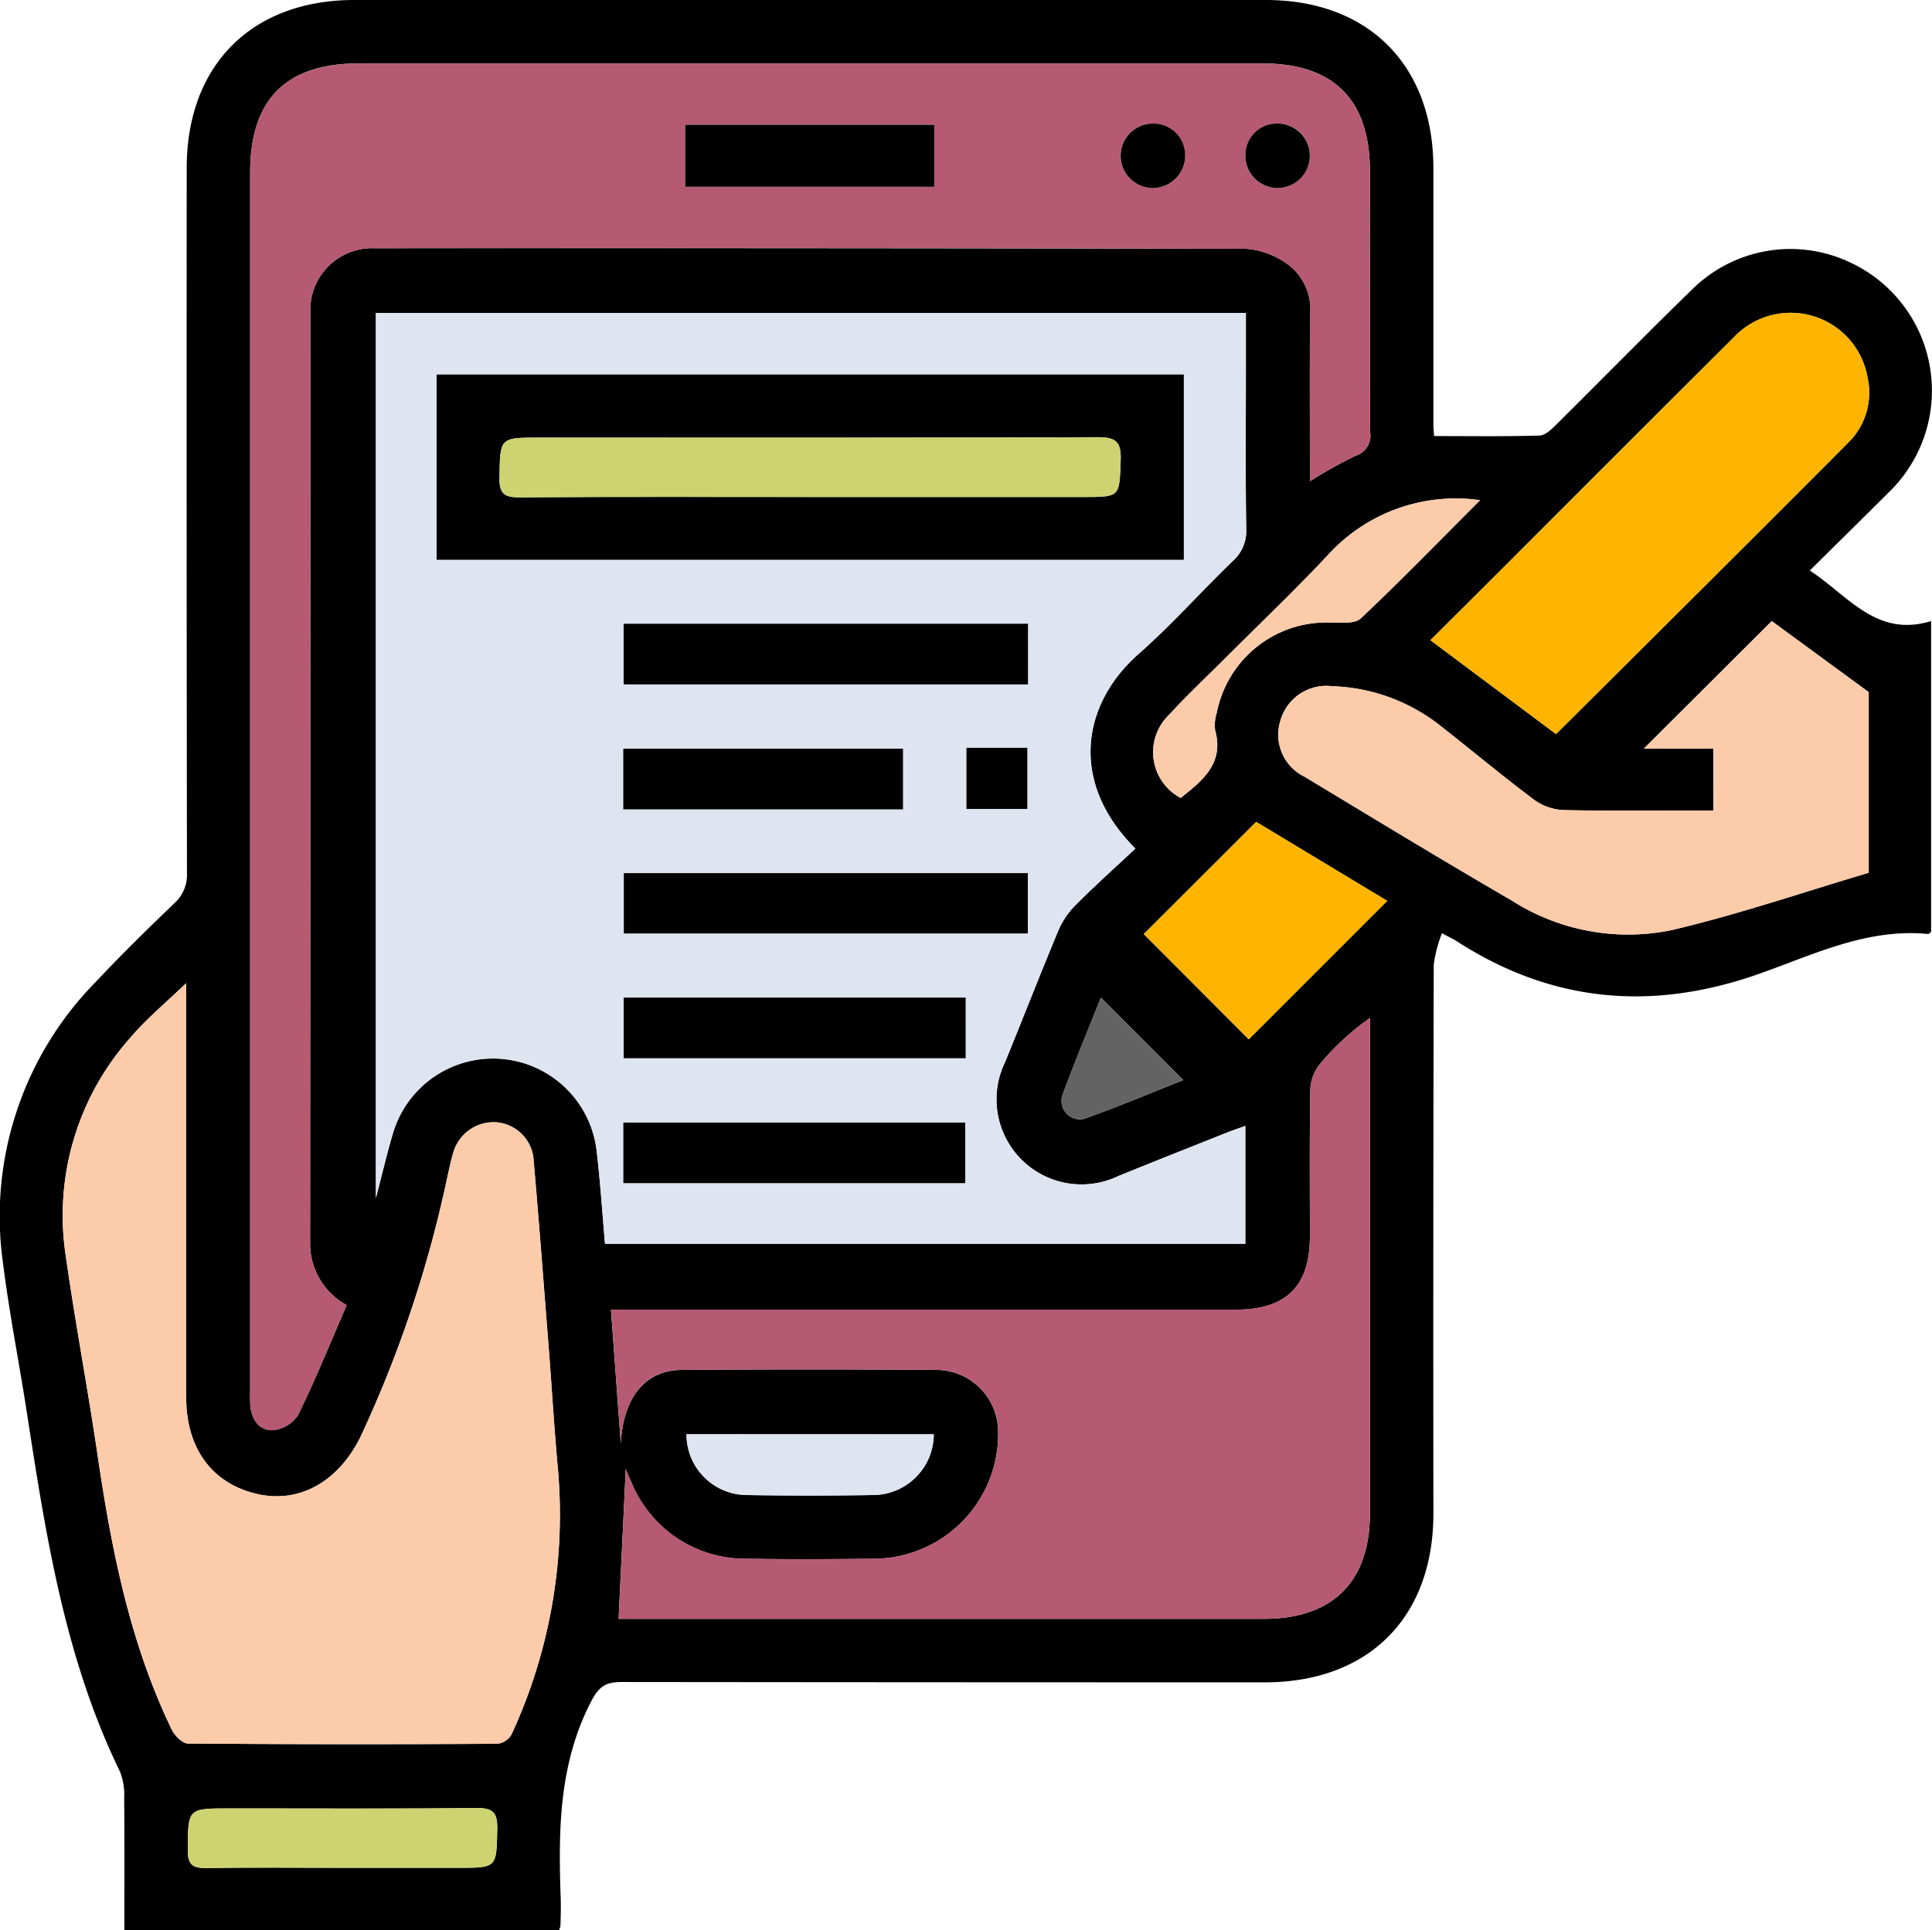 <svg id="Grupo_894257" data-name="Grupo 894257" xmlns="http://www.w3.org/2000/svg" xmlns:xlink="http://www.w3.org/1999/xlink" width="117.826" height="117.754" viewBox="0 0 117.826 117.754">
  <defs>
    <clipPath id="clip-path">
      <rect id="Rectángulo_332400" data-name="Rectángulo 332400" width="117.826" height="117.754" fill="none"/>
    </clipPath>
  </defs>
  <g id="Grupo_894254" data-name="Grupo 894254" clip-path="url(#clip-path)">
    <path id="Trazado_621366" data-name="Trazado 621366" d="M87.939,56.93a8.279,8.279,0,0,0-.5,1.905q-.042,16.745-.021,33.49c0,6.343-3.953,10.3-10.292,10.3q-19.6,0-39.2-.021c-1.043,0-1.429.3-1.931,1.294-1.93,3.808-1.94,7.831-1.8,11.911.019.553,0,1.108-.015,1.662a1.33,1.33,0,0,1-.091.287H7.584c0-2.724.014-5.405-.011-8.086a3.867,3.867,0,0,0-.26-1.611c-3.358-6.9-4.512-14.366-5.665-21.835C1.177,83.176.573,80.146.188,77.088a20.384,20.384,0,0,1,5.661-17.2c1.542-1.646,3.157-3.226,4.785-4.789a2.338,2.338,0,0,0,.768-1.863q-.031-21.5-.015-42.991C11.387,3.977,15.353,0,21.609,0Q49.405,0,77.2,0c6.252,0,10.214,3.978,10.217,10.25q0,7.838,0,15.677c0,.19.024.38.044.674,2.182,0,4.308.032,6.431-.032.353-.01.741-.392,1.033-.682,2.757-2.729,5.467-5.507,8.252-8.209a8.51,8.51,0,0,1,9.561-1.714,8.628,8.628,0,0,1,2.427,14.093c-1.568,1.564-3.146,3.117-4.793,4.746,2.348,1.532,4.067,4.11,7.4,3.082V56.841c-.061.047-.126.14-.181.134-3.7-.366-6.966,1.247-10.287,2.422-6.527,2.31-12.661,1.777-18.49-2-.165-.107-.347-.187-.878-.471M22.924,19.088V73.082c.391-1.5.668-2.687,1.013-3.858a6.363,6.363,0,0,1,12.453,1c.22,1.876.342,3.763.509,5.656H75.95v-7.2c-.425.155-.788.276-1.145.418-2.2.877-4.409,1.748-6.6,2.641a5.187,5.187,0,0,1-6.915-6.93c1.091-2.67,2.136-5.359,3.247-8.021a4.939,4.939,0,0,1,1.029-1.548c1.191-1.2,2.449-2.324,3.679-3.477-4.106-4.1-3.209-8.87.186-11.864,2.015-1.777,3.809-3.8,5.745-5.671A2.434,2.434,0,0,0,76,32.275c-.048-3.284-.02-6.569-.02-9.854V19.088Zm-1.78,60.527a4.274,4.274,0,0,1-2.232-3.691q.018-28.438.013-56.875a3.768,3.768,0,0,1,3.881-3.908q26.6-.015,53.207.036a4.95,4.95,0,0,1,2.566.979A3.406,3.406,0,0,1,79.9,19.182c-.028,3.349-.01,6.7-.01,10.174A27.626,27.626,0,0,1,82.677,27.8a1.286,1.286,0,0,0,.885-1.432c-.027-5.3-.014-10.607-.015-15.911,0-4.373-2.205-6.588-6.56-6.588H21.881c-4.434,0-6.623,2.2-6.624,6.642q0,37.046,0,74.093c0,.356-.012.713.008,1.068.047.85.491,1.562,1.308,1.572a2.073,2.073,0,0,0,1.592-.9c1.076-2.189,1.991-4.458,2.979-6.733M11.357,59.969c-1.234,1.193-2.407,2.155-3.374,3.292A16.306,16.306,0,0,0,4.005,76.583c.575,4.068,1.345,8.108,1.943,12.173.848,5.766,1.966,11.452,4.523,16.749.179.371.657.85,1,.852q9.439.077,18.878.013a1.149,1.149,0,0,0,.845-.571,31.942,31.942,0,0,0,2.841-16.048c-.235-2.52-.38-5.048-.577-7.572-.3-3.785-.582-7.571-.913-11.354a2.477,2.477,0,0,0-2.252-2.361,2.554,2.554,0,0,0-2.666,1.908c-.129.414-.211.843-.311,1.266a73.218,73.218,0,0,1-5.345,16.04c-1.365,2.733-3.743,4.055-6.317,3.45-2.732-.641-4.295-2.774-4.3-5.878q0-11.93,0-23.86V59.969M37.731,98.752H38.96q19.059,0,38.117,0c4.2,0,6.47-2.263,6.471-6.442q0-14.543,0-29.086V62.1a15.586,15.586,0,0,0-3.009,2.762,2.657,2.657,0,0,0-.624,1.528c-.058,3.007-.027,6.015-.029,9.022,0,3.049-1.44,4.478-4.512,4.478H37.26l.6,8.176c.139-2.779,1.462-4.477,3.7-4.5q7.836-.067,15.674,0a3.779,3.779,0,0,1,3.636,3.671,7.611,7.611,0,0,1-7.5,7.848c-2.612.025-5.225.041-7.837,0a7.492,7.492,0,0,1-7.007-4.62c-.148-.3-.268-.623-.364-.848-.142,2.971-.286,5.993-.436,9.14m66.764-49.313c-3.1,0-6.135.036-9.171-.03a3.317,3.317,0,0,1-1.8-.654c-1.929-1.45-3.784-3-5.684-4.491a11.194,11.194,0,0,0-6.577-2.409,2.916,2.916,0,0,0-3.18,2.117,2.85,2.85,0,0,0,1.485,3.407c4.2,2.535,8.391,5.087,12.633,7.549a13.16,13.16,0,0,0,9.7,1.813c4.091-.954,8.083-2.329,12.065-3.506V42.218l-5.912-4.333-7.8,7.781h4.235ZM87.234,39.05,94.9,44.781c5.954-5.933,11.91-11.84,17.826-17.787A4.267,4.267,0,0,0,113.9,23.05a4.76,4.76,0,0,0-8.143-2.488Q98.814,27.473,91.9,34.409c-1.565,1.564-3.136,3.122-4.662,4.641M84.6,54.953l-7.99-4.818-6.853,6.845,6.4,6.416L84.6,54.953M20.822,113.936h7.116c2.381,0,2.337,0,2.388-2.365.021-.964-.233-1.289-1.245-1.279-5.02.05-10.041.023-15.061.023-2.593,0-2.548,0-2.568,2.543-.008.945.356,1.107,1.188,1.094,2.727-.043,5.455-.016,8.183-.016M90.267,30.51a10.543,10.543,0,0,0-9.332,3.4c-2.082,2.219-4.292,4.317-6.444,6.47-1.062,1.062-2.16,2.092-3.17,3.2a3.161,3.161,0,0,0,.685,5.094c1.325-1.059,2.667-2.1,2.1-4.135a2.4,2.4,0,0,1,.1-1.053,6.817,6.817,0,0,1,7.009-5.51c.6,0,1.421.083,1.778-.255,2.431-2.3,4.764-4.7,7.275-7.21M56.947,87.492H41.867A3.7,3.7,0,0,0,45.6,91.2q3.79.063,7.582,0a3.724,3.724,0,0,0,3.768-3.707M67.139,60.858c-.764,1.924-1.593,3.915-2.339,5.936a1.12,1.12,0,0,0,1.3,1.457c2.088-.734,4.13-1.6,6.064-2.365l-5.021-5.028" transform="translate(0 0)"/>
    <path id="Trazado_621367" data-name="Trazado 621367" d="M72.393,60.279h53.059v3.333c0,3.285-.028,6.57.02,9.854a2.436,2.436,0,0,1-.832,1.956c-1.935,1.87-3.73,3.895-5.745,5.671-3.4,2.994-4.293,7.762-.186,11.864-1.23,1.153-2.488,2.282-3.679,3.477A4.934,4.934,0,0,0,114,97.983c-1.111,2.662-2.157,5.351-3.247,8.021a5.187,5.187,0,0,0,6.916,6.93c2.2-.894,4.4-1.764,6.6-2.641.356-.142.72-.264,1.145-.418v7.2H86.368c-.167-1.893-.288-3.78-.509-5.655a6.363,6.363,0,0,0-12.453-1c-.345,1.17-.623,2.361-1.013,3.857Zm49.274,3.758H76.1v11.3h45.57Zm-9.5,15.2H87.5v3.7h24.659Zm-.01,15.213H87.513v3.68h24.639Zm-3.792,7.593H87.5v3.7H108.36ZM87.485,113.364h20.851v-3.692H87.485Zm0-22.8h17.059v-3.7H87.481Zm20.929-.026h3.713V86.809H108.41Z" transform="translate(-49.469 -41.191)" fill="#dee4f0"/>
    <path id="Trazado_621368" data-name="Trazado 621368" d="M54.06,87.97c-.988,2.275-1.9,4.544-2.979,6.733a2.073,2.073,0,0,1-1.592.9c-.816-.009-1.261-.722-1.308-1.572-.02-.355-.007-.712-.007-1.068q0-37.046,0-74.092c0-4.447,2.189-6.642,6.624-6.643H109.9c4.354,0,6.559,2.215,6.56,6.588,0,5.3-.012,10.607.015,15.911a1.285,1.285,0,0,1-.885,1.432,27.567,27.567,0,0,0-2.791,1.553c0-3.476-.019-6.825.009-10.174a3.405,3.405,0,0,0-1.317-3.026,4.956,4.956,0,0,0-2.566-.979q-26.6-.084-53.207-.036A3.769,3.769,0,0,0,51.841,27.4q-.013,28.438-.012,56.875A4.273,4.273,0,0,0,54.06,87.97M74.7,19.749H89.892V15.966H74.7Zm30.488-1.873a1.965,1.965,0,1,0-1.954,1.946,1.927,1.927,0,0,0,1.954-1.946m5.6-1.982a1.964,1.964,0,1,0,2,1.9,1.925,1.925,0,0,0-2-1.9" transform="translate(-32.916 -8.355)" fill="#b55a72"/>
    <path id="Trazado_621369" data-name="Trazado 621369" d="M19.615,189.379V190.8q0,11.93,0,23.86c0,3.1,1.564,5.236,4.3,5.878,2.575.6,4.952-.717,6.318-3.45a73.233,73.233,0,0,0,5.345-16.04c.1-.423.182-.852.312-1.266a2.554,2.554,0,0,1,2.666-1.908,2.477,2.477,0,0,1,2.252,2.361c.33,3.782.617,7.569.913,11.354.2,2.523.342,5.052.577,7.572a31.944,31.944,0,0,1-2.841,16.048,1.148,1.148,0,0,1-.845.571q-9.439.049-18.878-.013c-.343,0-.821-.481-1-.852-2.557-5.3-3.674-10.983-4.523-16.748-.6-4.065-1.367-8.105-1.943-12.173a16.305,16.305,0,0,1,3.978-13.322c.967-1.137,2.14-2.1,3.374-3.292" transform="translate(-8.257 -129.41)" fill="#fccbaa"/>
    <path id="Trazado_621370" data-name="Trazado 621370" d="M118.137,232.756c.15-3.147.294-6.169.436-9.14.1.225.217.543.364.848a7.492,7.492,0,0,0,7.007,4.62c2.612.045,5.225.029,7.837,0a7.611,7.611,0,0,0,7.5-7.848,3.779,3.779,0,0,0-3.636-3.671q-7.837-.055-15.674,0c-2.242.019-3.565,1.717-3.7,4.5l-.6-8.176H155.78c3.072,0,4.51-1.429,4.512-4.478,0-3.007-.029-6.016.029-9.022a2.656,2.656,0,0,1,.624-1.528,15.585,15.585,0,0,1,3.009-2.762v1.127q0,14.543,0,29.086c0,4.178-2.275,6.441-6.471,6.442q-19.059,0-38.117,0Z" transform="translate(-80.406 -134.004)" fill="#b55a72"/>
    <path id="Trazado_621371" data-name="Trazado 621371" d="M272.713,131.2v-3.773h-4.235l7.8-7.781,5.912,4.332v11.019c-3.982,1.177-7.974,2.552-12.065,3.506a13.16,13.16,0,0,1-9.7-1.813c-4.243-2.462-8.433-5.014-12.633-7.549a2.85,2.85,0,0,1-1.485-3.407,2.917,2.917,0,0,1,3.18-2.117,11.2,11.2,0,0,1,6.577,2.409c1.9,1.491,3.754,3.04,5.684,4.491a3.317,3.317,0,0,0,1.8.654c3.036.066,6.074.03,9.171.03" transform="translate(-168.218 -81.755)" fill="#fccbaa"/>
    <path id="Trazado_621372" data-name="Trazado 621372" d="M275.481,80.159c1.526-1.519,3.1-3.077,4.663-4.641Q287.072,68.594,294,61.671a4.76,4.76,0,0,1,8.143,2.489,4.268,4.268,0,0,1-1.173,3.944C295.055,74.05,289.1,79.957,283.145,85.89l-7.664-5.731" transform="translate(-188.247 -41.109)" fill="#ffb500"/>
    <path id="Trazado_621373" data-name="Trazado 621373" d="M235.14,163.145l-8.442,8.444-6.4-6.417,6.853-6.845,7.99,4.818" transform="translate(-150.538 -108.191)" fill="#ffb500"/>
    <path id="Trazado_621374" data-name="Trazado 621374" d="M45.534,351.94c-2.728,0-5.456-.027-8.183.016-.831.013-1.2-.149-1.187-1.094.02-2.543-.025-2.543,2.568-2.543,5.021,0,10.041.027,15.061-.022,1.012-.01,1.265.315,1.245,1.279-.051,2.364-.007,2.365-2.388,2.365H45.534" transform="translate(-24.712 -238.004)" fill="#ced371"/>
    <path id="Trazado_621375" data-name="Trazado 621375" d="M242.053,96.2c-2.511,2.512-4.845,4.912-7.275,7.21-.357.338-1.174.258-1.778.255a6.816,6.816,0,0,0-7.008,5.51,2.4,2.4,0,0,0-.1,1.053c.564,2.039-.778,3.076-2.1,4.135a3.161,3.161,0,0,1-.686-5.094c1.01-1.11,2.109-2.139,3.171-3.2,2.152-2.153,4.362-4.251,6.444-6.47a10.544,10.544,0,0,1,9.332-3.4" transform="translate(-151.787 -65.686)" fill="#fccbaa"/>
    <path id="Trazado_621376" data-name="Trazado 621376" d="M147.294,276.3A3.723,3.723,0,0,1,143.526,280q-3.79.058-7.582,0a3.7,3.7,0,0,1-3.729-3.706Z" transform="translate(-90.348 -188.804)" fill="#dee4f0"/>
    <path id="Trazado_621377" data-name="Trazado 621377" d="M206.843,192.188l5.021,5.028c-1.934.764-3.975,1.631-6.064,2.365a1.12,1.12,0,0,1-1.3-1.457c.746-2.022,1.575-4.012,2.339-5.936" transform="translate(-139.703 -131.33)" fill="#636363"/>
    <path id="Trazado_621378" data-name="Trazado 621378" d="M129.66,83.447H84.09v-11.3h45.57Zm-22.851-3.829h16.736c2.245,0,2.187,0,2.264-2.259.038-1.093-.282-1.391-1.382-1.388-11.354.04-22.709.025-34.064.025-2.442,0-2.4,0-2.439,2.437-.016.937.254,1.212,1.2,1.205,5.895-.041,11.79-.021,17.685-.021" transform="translate(-57.462 -49.301)"/>
    <rect id="Rectángulo_332393" data-name="Rectángulo 332393" width="24.659" height="3.7" transform="translate(38.034 38.049)"/>
    <rect id="Rectángulo_332394" data-name="Rectángulo 332394" width="24.639" height="3.68" transform="translate(38.044 53.262)"/>
    <rect id="Rectángulo_332395" data-name="Rectángulo 332395" width="20.856" height="3.698" transform="translate(38.035 60.855)"/>
    <rect id="Rectángulo_332396" data-name="Rectángulo 332396" width="20.851" height="3.692" transform="translate(38.016 68.48)"/>
    <rect id="Rectángulo_332397" data-name="Rectángulo 332397" width="17.059" height="3.701" transform="translate(38.012 45.671)"/>
    <rect id="Rectángulo_332398" data-name="Rectángulo 332398" width="3.713" height="3.728" transform="translate(58.941 45.618)"/>
    <rect id="Rectángulo_332399" data-name="Rectángulo 332399" width="15.188" height="3.782" transform="translate(41.788 7.612)"/>
    <path id="Trazado_621379" data-name="Trazado 621379" d="M219.765,25.788a1.965,1.965,0,1,1-1.916-1.982,1.934,1.934,0,0,1,1.916,1.982" transform="translate(-147.488 -16.267)"/>
    <path id="Trazado_621380" data-name="Trazado 621380" d="M241.779,23.806a1.964,1.964,0,1,1-1.929,1.968,1.928,1.928,0,0,1,1.929-1.968" transform="translate(-163.899 -16.268)"/>
    <path id="Trazado_621381" data-name="Trazado 621381" d="M115.081,87.873c-5.895,0-11.79-.021-17.685.021-.947.007-1.216-.268-1.2-1.205.041-2.436,0-2.437,2.439-2.437,11.355,0,22.71.016,34.064-.025,1.1,0,1.42.295,1.382,1.388-.078,2.257-.019,2.259-2.264,2.259H115.081" transform="translate(-65.734 -57.556)" fill="#ced371"/>
  </g>
</svg>
